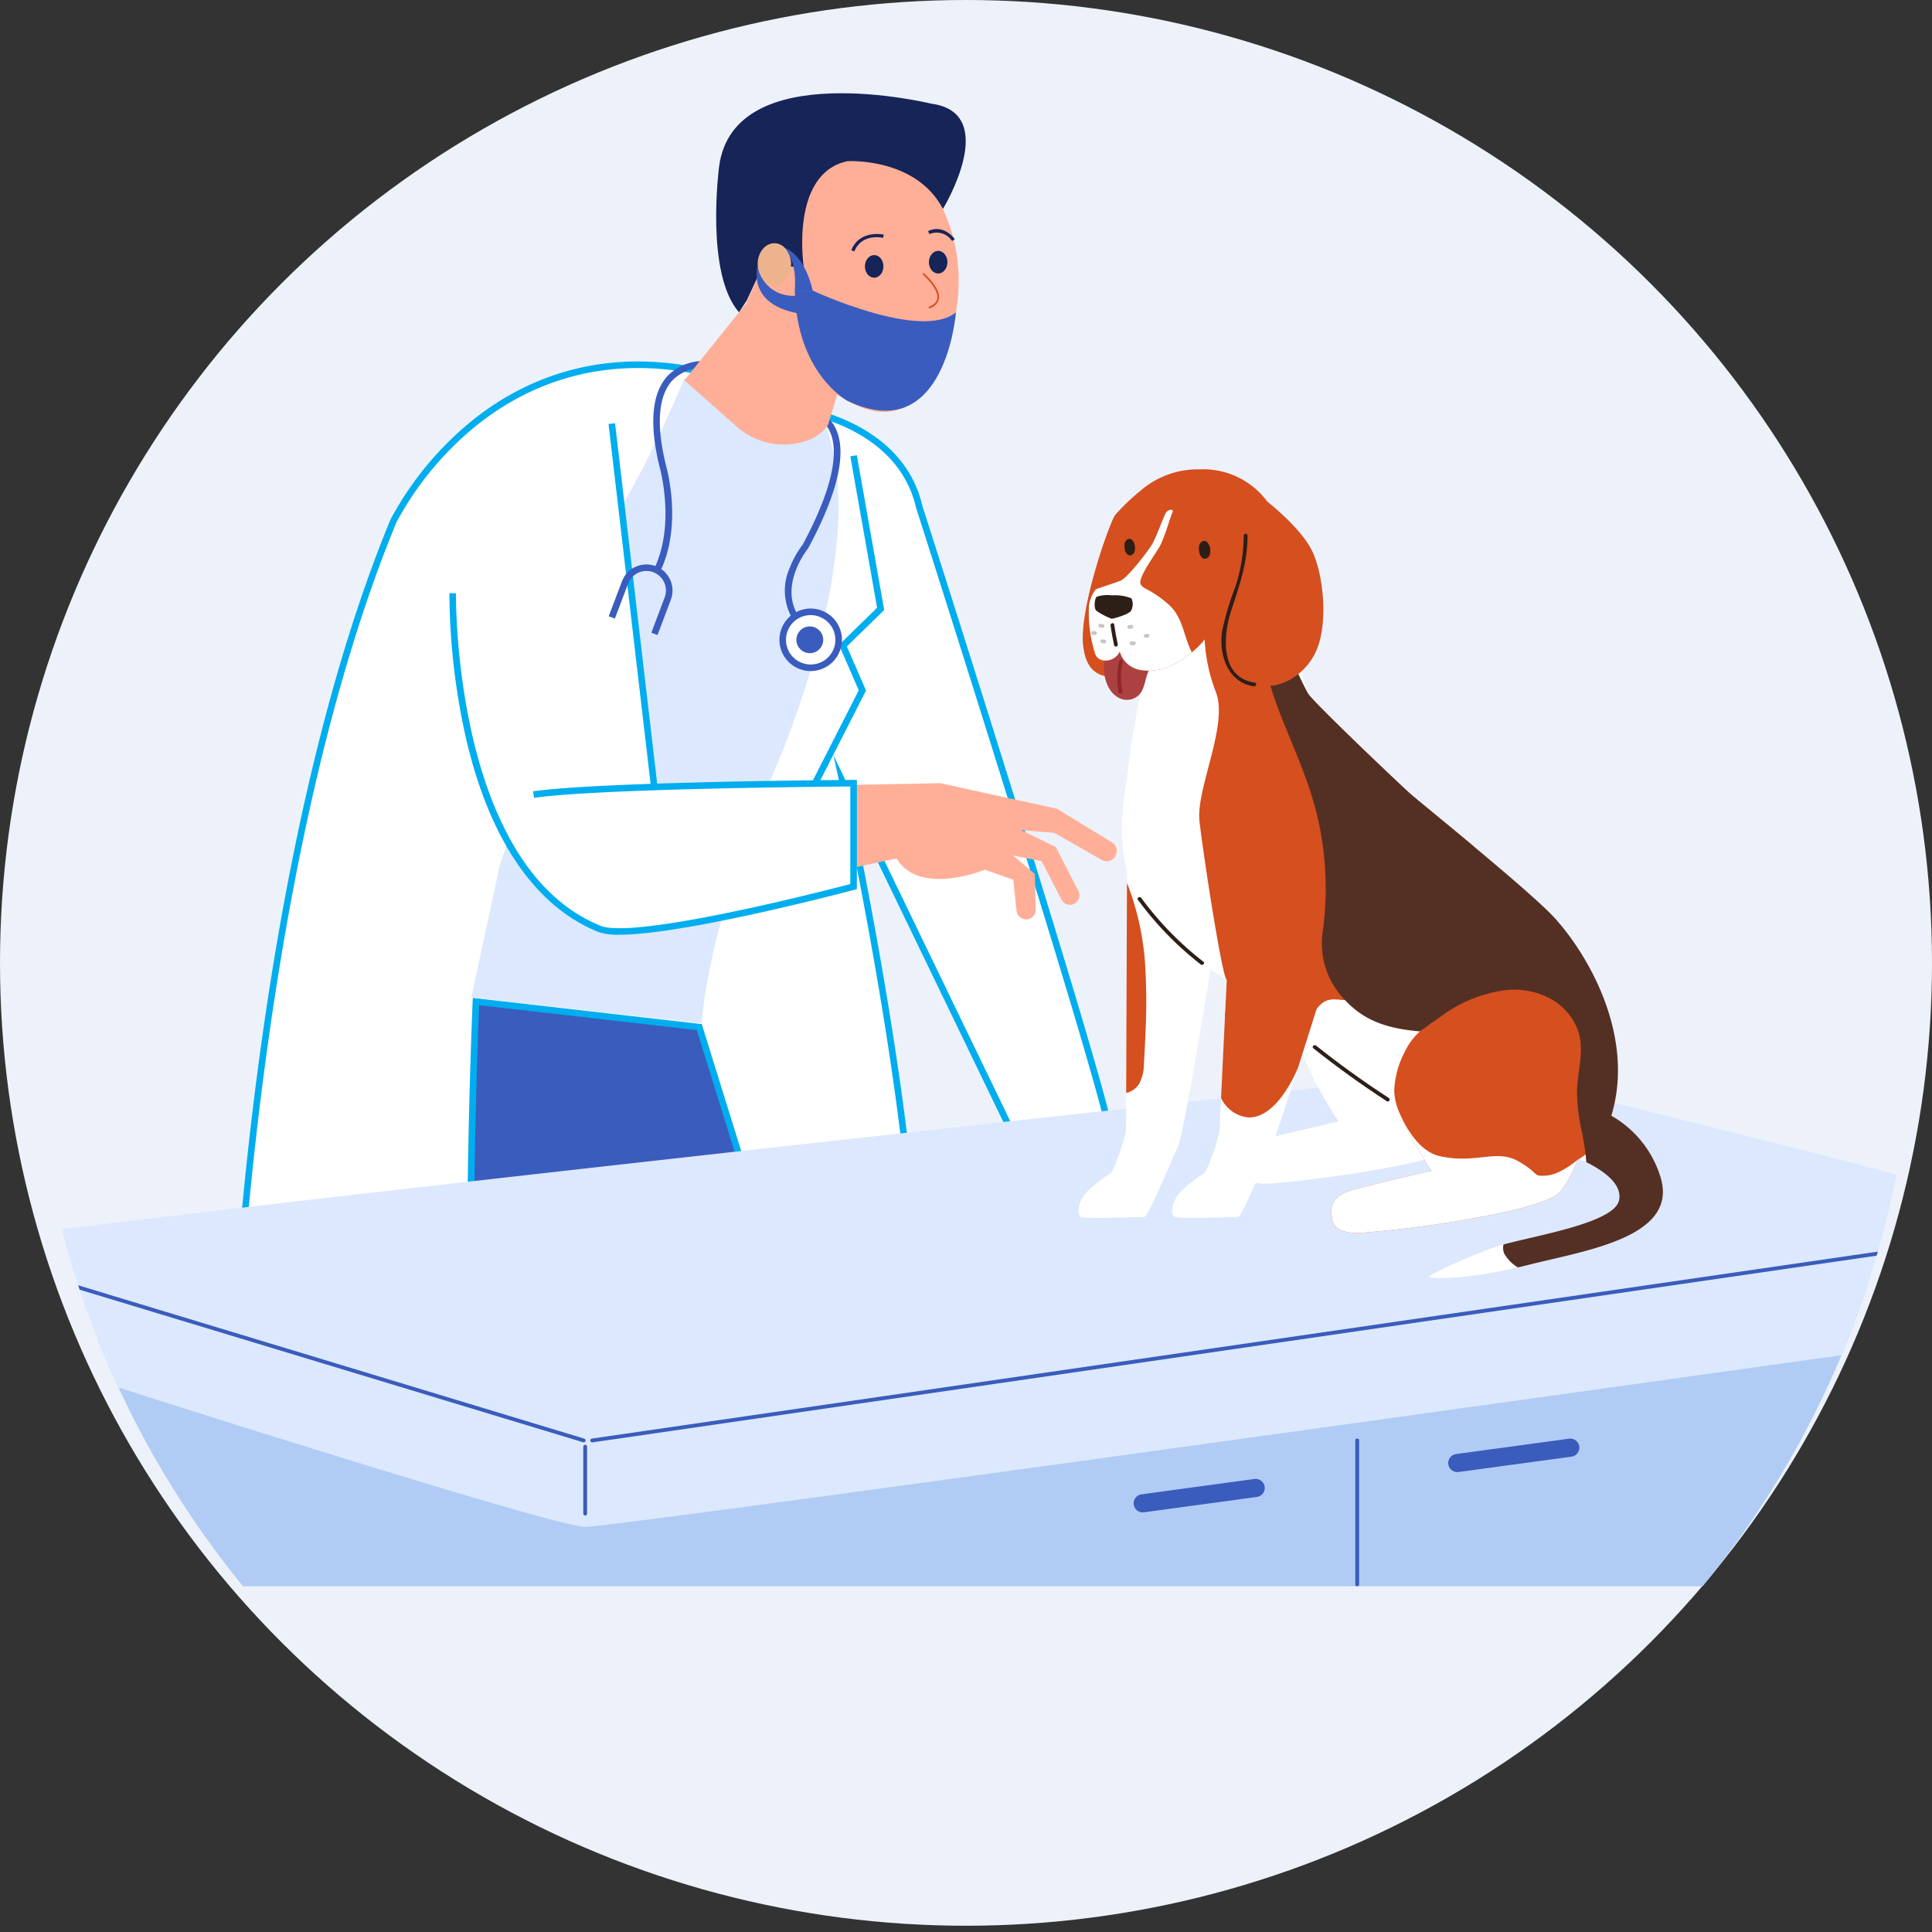 <svg xmlns="http://www.w3.org/2000/svg" xmlns:xlink="http://www.w3.org/1999/xlink" width="265" height="265" viewBox="0 0 265 265"><rect x="0" y="0" width="265" height="265" fill="#333333" stroke="none"/><defs><style>.a{fill:none;}.b{fill:#edf2fa;}.c{clip-path:url(#a);}.d{fill:#edb38c;}.e{fill:#3a5cbc;}.f{fill:#fff;}.g{fill:#00adee;}.h{fill:#dce8fd;}.i{fill:#ffaf97;}.j{fill:#3a5cbe;}.k{fill:#162458;}.l{fill:#d54f1f;}.m{fill:#b0ccf4;}.n{fill:#ad4040;}.o{fill:#2d1e18;}.p{fill:#543024;}.q{fill:#cac4c4;}.r{fill:#8d2828;}</style><clipPath id="a"><ellipse class="a" cx="129.104" cy="128.674" rx="129.104" ry="128.674"/></clipPath></defs><g transform="translate(-74 -2032)"><g transform="translate(74 2032)"><g transform="translate(0)"><ellipse class="b" cx="132.5" cy="132.071" rx="132.5" ry="132.071"/></g><g transform="translate(4.333 7.652)"><g class="c"><g transform="translate(-10.61 5.145)"><g transform="translate(147.227 143.579)"><path class="d" d="M368.114,4539.169l1.728,5.57s13.176,1.688,17.624,6.848c0,0,.9,1.4-.959,1.344,0,0,.056,1.351-1.914.394a20.825,20.825,0,0,0-5.8-1.4s5.08,1.57,6.531,3.478c0,0,1.129,2.582-3.827.337,0,0-10.415-3.145-14.581-3.145a55.514,55.514,0,0,0,5.854,4.063s2.591,2.56-1.857,1.688c0,0-7.773-1.964-9.6-5.109a21.335,21.335,0,0,1-1.067-5.834l-3-6.133Z" transform="translate(-357.253 -4539.169)"/></g><g transform="translate(43.758 117.006)"><path class="e" d="M170.318,4485.2c-1.953-.973-25.967-5.063-26.532-5.063s-15.614,4.574-15.614,4.574l6.657,77.578,25.12-.963,6.932-44.055,12.106,37.512,26.718,4.2L190,4501.464l-5.047-14.915Z" transform="translate(-128.172 -4480.14)"/></g><g transform="translate(37.936 36.783)"><path class="f" d="M193.292,4308.98s14.243,1.559,16.975,13.419c0,0,24.584,76.805,26.34,86.528l-11.29,4.084-25.556-52.888s18.922,85.942,5.08,89.251l-7.339.376-17.409-55.987-30.63-3.506s-2.337,54.835,1.366,66.116c0,0,.785,14.774-34.532-16.142,0,0,2.343-68.641,21.852-115.9,0,0,13.853-28.779,45.455-19.641Z" transform="translate(-115.84 -4302.463)"/><path class="g" d="M146.56,4459.818c-5.592,0-16.239-6.752-31.117-19.776l-.16-.14.007-.214c.023-.687,2.569-69.263,21.886-116.058a44.475,44.475,0,0,1,11.008-13.424c6.848-5.59,18.476-11.252,34.99-6.479l.057.021,9.626,4.266c1.123.148,14.623,2.168,17.293,13.756.994,3.1,24.6,76.908,26.344,86.549l.067.373-12.032,4.353-24.11-49.9c1.47,7.072,4.718,23.385,6.963,39.771,4.019,29.33,3.012,44.93-2.992,46.365l-.082.012-7.69.395-.1-.334-17.322-55.707-29.854-3.417c-.218,5.451-2.088,54.958,1.364,65.473l.022.115a3.855,3.855,0,0,1-2.041,3.563A4.827,4.827,0,0,1,146.56,4459.818ZM116.2,4439.506c22.155,19.368,29.613,20.264,32.088,19.069a2.951,2.951,0,0,0,1.534-2.654c-3.657-11.366-1.462-63.973-1.367-66.21l.02-.483,31.406,3.594,17.393,55.933,6.944-.356c3.75-.95,7.166-9.615,2.27-45.353-2.963-21.631-7.678-43.139-7.725-43.354l-.828-3.76,27.054,55.989,10.544-3.815c-2.238-11.021-26.011-85.34-26.254-86.1-2.637-11.439-16.455-13.092-16.594-13.108l-.134-.036-9.659-4.281c-16.1-4.646-27.438.859-34.11,6.3A43.56,43.56,0,0,0,138,4324C119.292,4369.321,116.37,4435.25,116.2,4439.506Z" transform="translate(-115.283 -4301.934)"/></g><g transform="translate(70.922 39.154)"><path class="h" d="M217.538,4307.2s-4.691,11.3-8.789,17.712l4.68,40.02-4.68,9.953-14.079-8.1-2.4,6.943-3.952,18.342,31.612,3.54s.519-12.941,10.077-34.923c0,0,13.322-30.123,6.955-46.855C236.975,4313.835,231.087,4316.732,217.538,4307.2Z" transform="translate(-188.314 -4307.201)"/></g><g transform="translate(78.28 94.63)"><path class="i" d="M215.107,4431.312l46.476-.877,16,3.5,7.542,4.613a1.376,1.376,0,0,1,.53,1.75v.051a1.385,1.385,0,0,1-1.838.667c-.035-.016-.07-.034-.1-.053l-6.5-3.719-4.55-.371,4.747,2.313,3.1,6.025a1.3,1.3,0,0,1-.561,1.76h0a1.311,1.311,0,0,1-1.75-.563l-2.726-5.271-3.9-.776,2.969,2.532.119,4.872a1.314,1.314,0,0,1-1.281,1.345h-.034a1.319,1.319,0,0,1-1.315-1.176l-.458-4.27-3.9-1.362s-8.976,3.7-12.1-1.552l-39.516,8.6c-2.715.591-4.11-1.012-6.334-2.672-2.67-1.986-6.639-4.231-4.516-8.975A11.073,11.073,0,0,1,215.107,4431.312Z" transform="translate(-204.604 -4430.435)"/></g><g transform="translate(111.446 49.637)"><path class="g" d="M278.84,4387.932l-.805-.407,12.622-24.792-2.709-6.217,5.223-5.108-3.668-20.764.89-.156,3.75,21.231-5.119,5.007,2.631,6.038Z" transform="translate(-278.035 -4330.486)"/></g><g transform="translate(75.534 90.524)"><path class="f" d="M219.034,4426.162l27.317-.743v12.446s-39.245,11.252-47.825-5.064c0,0,2.219-5.626,2.49-6.188s7.491-4.67,7.683-5.255S219.034,4426.162,219.034,4426.162Z" transform="translate(-198.525 -4421.313)"/></g><g transform="translate(47.163 153.666)"><path class="e" d="M143.829,4578.243a3.527,3.527,0,0,1-.544-.042c-3.377-.52-5.9-5.942-7.493-16.117l-.08-.509.43.288c.105.071,10.565,7.039,16.32,7.151l.012-.025.178.032,1.9.444H152.74C152.044,4570.831,148.074,4578.243,143.829,4578.243Zm-7.511-15.724c1.563,9.633,3.929,14.76,7.035,15.238,3.959.61,8.023-6.669,8.881-8.3C146.933,4569.212,138.356,4563.841,136.319,4562.519Z" transform="translate(-135.712 -4561.575)"/></g><g transform="translate(109.907 19.603)"><ellipse class="f" cx="2.439" cy="3.016" rx="2.439" ry="3.016"/></g><g transform="translate(67.917 68.567)"><path class="f" d="M193.755,4400.169c9.755-1.361,43.9-1.559,43.9-1.559v14.185s-29.626,7.876-34.825,5.812c-20.8-8.366-20.164-46.052-20.164-46.052" transform="translate(-182.209 -4372.547)"/><path class="g" d="M204.972,4419.382a8.322,8.322,0,0,1-2.86-.367c-8.648-3.478-14.924-12.635-18.154-26.48a92.746,92.746,0,0,1-2.295-20l.9.015c-.006.374-.387,37.473,19.882,45.627,1.422.564,5.892.651,19.1-2.154,6.994-1.486,13.57-3.186,15.105-3.587v-13.384c-4.083.03-34.378.294-43.382,1.551l-.125-.892c9.673-1.35,43.615-1.561,43.956-1.562l.454,0v14.982l-.335.089C236.152,4413.5,213.929,4419.382,204.972,4419.382Z" transform="translate(-181.661 -4372.538)"/></g><g transform="translate(113.941 42.846)"><path class="j" d="M284.624,4344.682a7.621,7.621,0,0,1-.434-6.969,12.788,12.788,0,0,1,1.8-3.24c5.174-9.661,4.719-14.075,3.424-16.077a5.192,5.192,0,0,0-4.382-2.091l-.059-.9a6.038,6.038,0,0,1,5.2,2.5c2.077,3.211.931,8.939-3.406,17.026l-.048.072c-.04.05-4,4.968-1.333,9.2Z" transform="translate(-283.559 -4315.401)"/></g><g transform="translate(95.885 36.725)"><path class="j" d="M244.489,4330.741l-.811-.4c2.973-6.035.823-13.8.8-13.875-1.491-6.011-1.122-10.265,1.094-12.658a6.96,6.96,0,0,1,5.855-1.946l-.145.89a6.131,6.131,0,0,0-5.052,1.674c-1.991,2.159-2.287,6.133-.878,11.811C245.442,4316.556,247.618,4324.392,244.489,4330.741Z" transform="translate(-243.582 -4301.805)"/></g><g transform="translate(100.146 4.938)"><path class="i" d="M268.146,4262.388s5.188,6.189,10.726,7.426a7.16,7.16,0,0,0,7.649-3.443c2.664-4.545,7.757-16.013.034-27.7l-11.573-7.475-9.621,15.193-3.876,8.71-8.468,10.522,7.124,6.3a9.672,9.672,0,0,0,9.427,2.059,5.737,5.737,0,0,0,3.145-2.211l1.959-6.441Z" transform="translate(-253.017 -4231.193)"/></g><g transform="translate(104.509)"><path class="k" d="M269.479,4243s2.789-2.2,3.28,1h1.925s-1.942-12.789,6.007-14.466c0,0,9.365-.563,13.091,6.549,0,0,8.022-13.177-1.637-14.443,0,0-27.1-6.611-29.067,8.653,0,0-1.948,14.662,2.732,19.967l1.061-1.615Z" transform="translate(-262.676 -4220.224)"/></g><g transform="translate(113.159 70.673)"><ellipse class="f" cx="3.85" cy="3.837" rx="3.85" ry="3.837" transform="translate(0.452 0.45)"/><path class="j" d="M286.128,4385.792a4.287,4.287,0,1,1,4.3-4.287A4.3,4.3,0,0,1,286.128,4385.792Zm0-7.674a3.387,3.387,0,1,0,3.4,3.387A3.4,3.4,0,0,0,286.128,4378.117Z" transform="translate(-281.826 -4377.217)"/></g><g transform="translate(115.513 73.126)"><ellipse class="j" cx="1.84" cy="1.834" rx="1.84" ry="1.834"/></g><g transform="translate(124.912 22.191)"><ellipse class="k" cx="1.27" cy="1.553" rx="1.27" ry="1.553"/></g><g transform="translate(133.69 21.611)"><ellipse class="k" cx="1.27" cy="1.553" rx="1.27" ry="1.553"/></g><g transform="translate(126.554 32.428)"><path class="k" d="M315.762,4295.053a4.351,4.351,0,0,1-4.278-2.654l.429-.141c.046.136,1.173,3.312,5.869,2.053l.117.435A8.254,8.254,0,0,1,315.762,4295.053Z" transform="translate(-311.484 -4292.258)"/></g><g transform="translate(123.042 19.297)"><path class="k" d="M304.128,4265.481l-.42-.165c1.136-2.871,4.427-2.148,4.461-2.14l-.1.439C307.948,4263.587,305.12,4262.974,304.128,4265.481Z" transform="translate(-303.708 -4263.089)"/></g><g transform="translate(133.568 18.614)"><path class="k" d="M330.313,4263.218a2.528,2.528,0,0,0-3.1-.95l-.2-.4c2.154-1.053,3.658,1.077,3.673,1.1Z" transform="translate(-327.012 -4261.572)"/></g><g transform="translate(89.746 45.173)"><path class="g" d="M0,0H.9L.922,50.4h-.9Z" transform="translate(0 0.188) rotate(-6.641)"/></g><g transform="translate(132.815 24.649)"><path class="l" d="M326.234,4279.829l-.074-.213c.706-.244,1.112-.614,1.2-1.1.266-1.393-2-3.347-2.02-3.367l.147-.17c.1.083,2.385,2.058,2.1,3.578A1.789,1.789,0,0,1,326.234,4279.829Z" transform="translate(-325.345 -4274.979)"/></g><g transform="translate(110.197 20.561)"><ellipse class="d" cx="2.294" cy="2.872" rx="2.294" ry="2.872"/></g><g transform="translate(0 51.583)"><g transform="translate(0.591 110.252)"><path class="m" d="M323.118,4585.1v37.572H33.208l-.608-36.108,84.194,10.816,195.584-17.664Z" transform="translate(-32.601 -4579.722)"/></g><g transform="translate(0 82.524)"><path class="h" d="M322.4,4552.586s.867-12.155-.959-13.611-78.91-20.79-80.938-20.846-201,21.716-205.962,23.341-2.8,12.7-2.659,12.946,81,26.241,85.952,26.241S322.4,4552.586,322.4,4552.586Z" transform="translate(-31.292 -4518.129)"/></g><g transform="translate(154.211 53.908)"><path class="f" d="M373.048,4503.18c.66.331,8.236,0,8.732,0s3.628-7.637,4.533-9.524,4.762-25.951,4.762-25.951l-11.705-13.145s-.005,1.05-.01,2.8c-.023,6.142-.081,20.9-.11,28.83-.013,3.039-.021,5.079-.021,5.248a28.329,28.329,0,0,1-1.98,5.667,22.52,22.52,0,0,0-3.294,2.545C372.72,4500.883,372.391,4502.853,373.048,4503.18Z" transform="translate(-372.717 -4454.561)"/></g><g transform="translate(176.111 67.891)"><path class="f" d="M445.434,4487.3s-2.224-2.709-8.239-1.231-6.756,6.98-7.333,9.772,5.108,11.333,5.108,11.333-6.921,1.561-10.546,2.545-3.3,2.838-3.131,3.924.906,2.071,3.626,2.071,25.377-2.627,27.766-5.748a15.915,15.915,0,0,0,2.9-6.652Z" transform="translate(-421.203 -4485.623)"/></g><g transform="translate(160.173 15.815)"><path class="f" d="M390.978,4417.073a35.946,35.946,0,0,0,7.378,5.851c.638.412,1.28.823,1.925,1.249a38.069,38.069,0,0,1,6.434,5.137c1.189,1.2,2.635,2.6,4.229,4.094.228.212.458.429.69.644,4.558,4.241,10.132,9.092,14.275,12.2,2.393,1.793,4.308,3.006,5.277,3.183,2.227.412,9.613,2.284,15.317.263a11.375,11.375,0,0,0,1.864-.842c.089-.05.175-.1.259-.151a10.293,10.293,0,0,0,.88-.6,9.537,9.537,0,0,0,2.82-3.471,11.239,11.239,0,0,0,.611-1.525c.035-.108.069-.217.1-.325,3.257-10.736-2.939-21.735-7.682-27.02-1.7-1.9-6.622-6.107-11.168-9.9-4.209-3.516-8.1-6.676-8.812-7.314-1.483-1.325-13.347-12.592-13.966-13.7a81.789,81.789,0,0,1-2.264-8.667c-.319-1.39-.537-2.377-.537-2.377l-3.314-1.375-6-2.484-1.33,1.533-.744.857-8.184,9.433s-1.717,8.363-2.211,12.995S383.563,4409.108,390.978,4417.073Z" transform="translate(-385.915 -4369.94)"/></g><g transform="translate(167.044 63.193)"><path class="f" d="M401.462,4514.521c.663.328,8.237,0,8.735,0s3.625-7.637,4.533-9.524c.406-.853,2.021-5.784,3.669-10.941l.008-.021,0,0c.295-.92.589-1.851.876-2.761,1.685-5.3,3.177-10.088,3.177-10.088l-13.5-6s-.144,2.917-.336,6.854c-.065,1.37-.138,2.862-.214,4.4l-.039.78c-.188,3.9-.383,7.985-.527,10.993-.12,2.592-.2,4.38-.2,4.564a28.476,28.476,0,0,1-1.976,5.665,22.567,22.567,0,0,0-3.3,2.548C401.134,4512.223,400.8,4514.193,401.462,4514.521Z" transform="translate(-401.129 -4475.187)"/></g><g transform="translate(188.875 74.659)"><path class="l" d="M449.552,4528.674c.164,1.084.907,2.07,3.625,2.07a151.048,151.048,0,0,0,20.542-2.969c3.61-.829,6.458-1.778,7.224-2.778a15.529,15.529,0,0,0,2.269-4.273,14.213,14.213,0,0,0,.628-2.379l-10.148-16.013s-2.225-2.711-8.239-1.232a8.7,8.7,0,0,0-5.832,4.64,12.63,12.63,0,0,0-1.523,5.537,8.348,8.348,0,0,0,.824,3.213c.013.031.028.063.042.094.211.481.444.951.665,1.4.722,1.474,1.539,2.9,2.392,4.3a12.858,12.858,0,0,0,1.205,1.916c-.06.013-.978.221-2.3.527-2.345.544-5.952,1.394-8.244,2.017C449.059,4525.735,449.387,4527.588,449.552,4528.674Z" transform="translate(-449.462 -4500.658)"/></g><g transform="translate(202.352 87.706)"><path class="f" d="M479.347,4552.757c.576.229,5.139.247,12.077-1.358q.741-.17,1.518-.366c7.786-1.971,20.595-3.779,18.042-12.038a14.561,14.561,0,0,0-6.738-8.408,11.213,11.213,0,0,0-2.037-.948l-2.042,2.991-.524.769-1.636,2.4s.69.221,1.646.633c.059.024.118.051.18.076.3.133.628.283.964.451,2.262,1.116,5,2.969,4.5,5.24-.668,3.062-11.106,4.752-15.841,6.051-.5.138-.942.271-1.3.4C484.451,4550.005,478.729,4552.51,479.347,4552.757Z" transform="translate(-479.301 -4529.639)"/></g><g transform="translate(160.508 24.909)"><path class="f" d="M395.65,4390.538s-1.432,3.477-4.138,4.416a7.154,7.154,0,0,1-4.855,0l2.181-4.812Z" transform="translate(-386.657 -4390.142)"/></g><g transform="translate(154.792 3.088)"><path class="l" d="M381.738,4341.67a27.032,27.032,0,0,0-3.293,3.18c-.8,1.11-5.014,13.008-4.377,18.006.467,3.668,2.3,4.337,5.332,4.284s6.447-6.108,6.447-6.108Z" transform="translate(-374.003 -4341.67)"/></g><g transform="translate(157.706 23.592)"><path class="n" d="M380.456,4390.758c-.038,1.538.546,3.417,2,4.188a2.343,2.343,0,0,0,3.348-1.265c.343-.83.42-1.745.833-2.55a4.712,4.712,0,0,1,1.955-1.976c.135-.074.014-.279-.121-.205a5.079,5.079,0,0,0-.473.294.116.116,0,0,0-.014-.016,10.46,10.46,0,0,0-2.657-1.456,6.026,6.026,0,0,0-2.889-.517C380.943,4387.512,380.487,4389.49,380.456,4390.758Z" transform="translate(-380.454 -4387.218)"/></g><g transform="translate(155.624)"><path class="l" d="M376.7,4360.067a1.341,1.341,0,0,0,1,.921,2.156,2.156,0,0,0,2.388-1.19,3.552,3.552,0,0,0,2.865,2.54c2.309.317,4.219-.238,6.765-2.223.086-.066.172-.136.253-.2.2-.166.389-.331.566-.5a9.268,9.268,0,0,0,2.445-3.425s8.756-2.855,9.71-3.648-1.194-11.106-1.194-11.106A10.923,10.923,0,0,0,391,4334.811a12.011,12.011,0,0,0-8.247,3.086,9.4,9.4,0,0,0-2.547,3.931c-.294,1.045-.449,4.959-1.036,5.833-.428.638-1.306,1.889-2.049,3.093a8.33,8.33,0,0,0-1.239,2.618A18.516,18.516,0,0,0,376.7,4360.067Z" transform="translate(-375.844 -4334.811)"/></g><g transform="translate(170.719 9.812)"><path class="o" d="M409.478,4356.907a.6.6,0,0,1,.876-.179,1.675,1.675,0,0,1,.447,1.52.816.816,0,0,1-.557.783c-.867.185-1.066-1.156-.948-1.726A1,1,0,0,1,409.478,4356.907Z" transform="translate(-409.265 -4356.607)"/></g><g transform="translate(160.506 9.534)"><path class="o" d="M386.851,4356.266a.56.56,0,0,1,.811-.165,1.551,1.551,0,0,1,.414,1.407.756.756,0,0,1-.516.724c-.8.172-.987-1.07-.879-1.6A.923.923,0,0,1,386.851,4356.266Z" transform="translate(-386.653 -4355.988)"/></g><g transform="translate(201.235 66.758)"><path class="l" d="M476.968,4487.381a15.9,15.9,0,0,0,2.343,6.659,52.459,52.459,0,0,0,6.456,8.578,61.56,61.56,0,0,0,6.985,6.6c1.167.941,2.368,1.843,3.6,2.7a11.416,11.416,0,0,0,1.864-.842c.089-.049.175-.1.259-.15a10.411,10.411,0,0,0,.88-.6,9.538,9.538,0,0,0,2.82-3.472c0-.056,0-.113,0-.169a35.072,35.072,0,0,0-1.147-10.13c-1.5-5.285-4.963-10.35-10.2-12.5-4.536-1.854-10.317-1.017-13.636,2.713a8.656,8.656,0,0,1,.348-2.59.123.123,0,0,0-.237-.063,8.918,8.918,0,0,0-.351,2.934c-.032.039-.065.076-.1.118A.132.132,0,0,0,476.968,4487.381Z" transform="translate(-476.827 -4483.107)"/></g><g transform="translate(170.762 17.045)"><path class="l" d="M409.4,4403.885c.5,4.518,3.1,21.365,3.74,21.791-.076,1.6-.164,3.369-.253,5.181,3.434,4.723,9.107,7.855,10.036,6.813l0,0,2.533-8c1.307-1.822,2.626-1.278,3.92-1.237a2.561,2.561,0,0,0,1.484-.33c2.045-1.221,12.592-15.748,16.186-20.743-4.21-3.515-8.1-6.676-8.813-7.312-1.481-1.326-13.346-12.592-13.964-13.7-.008-.013-.013-.027-.021-.04-.485-.884-3.1-6.025-3.776-8.991-.028-.123-.055-.242-.081-.356-.772-.335-1.622-.7-2.493-1.066-2.752-1.162-5.715-2.368-7.07-2.916-.477-.192-.754-.3-.754-.3l.01,1.159.021,2.782a23.132,23.132,0,0,0,1.5,9.441C413.473,4390.576,408.9,4399.37,409.4,4403.885Z" transform="translate(-409.359 -4372.674)"/></g><g transform="translate(2.753 107.691)"><path class="e" d="M120.974,4599.8a.26.26,0,0,0,.076-.509l-83.326-25.25a.26.26,0,1,0-.152.5l83.326,25.25A.243.243,0,0,0,120.974,4599.8Z" transform="translate(-37.388 -4574.034)"/></g><g transform="translate(179.242 18.298)"><path class="p" d="M430.643,4390.376c1.86,4.853,4.131,9.535,5.276,14.632a43.127,43.127,0,0,1,.636,15.867,11.084,11.084,0,0,0,3.114,9.087,12.473,12.473,0,0,0,1.617,1.473c2.5,1.91,5.406,2.528,8.64,2.816.855-.592,3.354-2.4,3.751-2.669a18.843,18.843,0,0,1,7.047-2.839,10.544,10.544,0,0,1,6.964.949,8.1,8.1,0,0,1,4.042,4.8c.725,2.615-.188,5.306-.253,7.941a25.328,25.328,0,0,0,.631,5.423c.141.715.279,1.43.392,2.146.062.378.115.755.156,1.134.037.349.065.7.084,1.05,2.261,1.116,4.995,2.969,4.5,5.238-.668,3.063-11.105,4.754-15.841,6.052a1.977,1.977,0,0,0,.112,1.284,5.324,5.324,0,0,0,1.855,1.866c.5-.112,1-.236,1.518-.366,7.788-1.971,20.6-3.78,18.043-12.038a14.567,14.567,0,0,0-6.739-8.407c3.257-10.735-2.939-21.736-7.681-27.021-1.7-1.9-6.622-6.106-11.168-9.9-4.21-3.516-8.1-6.676-8.813-7.313-1.481-1.325-13.346-12.592-13.964-13.7-.008-.013-.013-.026-.021-.039-.485-.884-3.1-6.025-3.776-8.991-.028-.122-.055-.242-.081-.356-.276-1.2-.456-2.022-.456-2.022l-1.781-1.008c-.07.36-.125.728-.172,1.1-.034.288-.063.58-.084.868C427.852,4381.865,429.063,4386.253,430.643,4390.376Z" transform="translate(-428.134 -4375.458)"/></g><g transform="translate(175.947 4.438)"><path class="l" d="M425.017,4344.668s4.5,3.5,6.091,6.668,2.467,10.629.238,14.517-6.606,4.838-8.118,3.569-2.308-20.783-2.388-21.656S425.017,4344.668,425.017,4344.668Z" transform="translate(-420.84 -4344.668)"/></g><g transform="translate(155.624 5.535)"><path class="f" d="M376.7,4366.828a1.341,1.341,0,0,0,1,.921,2.155,2.155,0,0,0,2.388-1.19,3.551,3.551,0,0,0,2.865,2.539c2.309.316,4.219-.238,6.765-2.223.086-.067.172-.136.253-.2-1.132-2.208-1.181-4.729-3.106-6.5a15.2,15.2,0,0,0-2.873-2.054c-.444-.251-1.152-.521-1.086-1.142.119-1.133,1.929-3.589,2.614-4.76s1.521-4.2,1.791-4.729-.6-.537-.955.148-1.251,3.183-1.79,4.134-3.4,4.671-4.355,5.056c-.785.319-1.9.657-3.4,1.183a5.007,5.007,0,0,0-.939,2.121A18.516,18.516,0,0,0,376.7,4366.828Z" transform="translate(-375.844 -4347.105)"/></g><g transform="translate(156.422 17.276)"><path class="o" d="M382.652,4373.6a6.1,6.1,0,0,0-2.676-.407,4.646,4.646,0,0,0-2.089.193c-.238.164-.477,1.592,0,1.949a9.9,9.9,0,0,0,2.06,1.07c.179,0,2.328-.565,2.656-1.1A1.874,1.874,0,0,0,382.652,4373.6Z" transform="translate(-377.611 -4373.188)"/></g><g transform="translate(173.759 73.68)"><path class="l" d="M416,4511.024a4.622,4.622,0,0,0,3.779,2.672c3.957.086,6.614-6.428,6.776-6.832l.008-.021s-2.83-3.892-2.915-4.2a43.876,43.876,0,0,0-5.294-4.159,5.213,5.213,0,0,0-1.787.762l-.039.78C416.335,4503.928,416.14,4508.017,416,4511.024Z" transform="translate(-415.996 -4498.483)"/></g><g transform="translate(188.875 88.584)"><path class="f" d="M449.552,4545.682c.164,1.083.907,2.069,3.625,2.069a150.968,150.968,0,0,0,20.542-2.969c3.61-.829,6.458-1.777,7.224-2.778a15.529,15.529,0,0,0,2.269-4.273s-2.293,2.012-4.267,2.142-.764-.2-3.8-1.95-5.767.39-10.787-.715c-2.481-.546-4.243-3.135-5.394-5.617.211.481.444.951.665,1.4.722,1.474,1.539,2.9,2.392,4.3a12.864,12.864,0,0,0,1.205,1.917c-.06.013-.978.221-2.3.527-2.345.543-5.952,1.393-8.244,2.017C449.059,4542.742,449.387,4544.6,449.552,4545.682Z" transform="translate(-449.462 -4531.59)"/></g><g transform="translate(160.745 56.707)"><path class="l" d="M387.182,4489.61a2.868,2.868,0,0,0,1.784-1.264,5.814,5.814,0,0,0,.652-2.729c.089-1.435.157-2.875.217-4.313a84.314,84.314,0,0,0-.005-8.508,37.634,37.634,0,0,0-2.537-12.017C387.268,4466.921,387.211,4481.676,387.182,4489.61Z" transform="translate(-387.182 -4460.779)"/></g><g transform="translate(162.313 58.667)"><path class="o" d="M391.154,4465.245a44.351,44.351,0,0,0,8.533,8.756c.265.206-.107.572-.369.368a44.816,44.816,0,0,1-8.615-8.861C390.505,4465.237,390.958,4464.977,391.154,4465.245Z" transform="translate(-390.655 -4465.132)"/></g><g transform="translate(173.81 8.851)"><path class="o" d="M416.2,4367.846a38.172,38.172,0,0,1,1.809-6.082,22.771,22.771,0,0,0,1.156-7.042.261.261,0,0,1,.522,0c.019,3.628-1.119,6.878-2.236,10.281-1.123,3.422-1.572,9.167,3.238,9.869.331.048.19.549-.139.5C416.94,4374.847,415.747,4371.01,416.2,4367.846Z" transform="translate(-416.107 -4354.471)"/></g><g transform="translate(158.598 21.094)"><path class="o" d="M382.935,4381.856q.194,1.357.488,2.7c.071.326-.431.465-.5.138q-.294-1.34-.488-2.7C382.385,4381.667,382.888,4381.526,382.935,4381.856Z" transform="translate(-382.429 -4381.668)"/></g><g transform="translate(160.909 21.326)"><path class="q" d="M387.806,4382.215l.294-.031a.262.262,0,0,1,.261.26.265.265,0,0,1-.261.259l-.294.031a.262.262,0,0,1-.261-.26A.266.266,0,0,1,387.806,4382.215Z" transform="translate(-387.545 -4382.184)"/></g><g transform="translate(161.228 23.595)"><path class="q" d="M388.5,4387.223h.326a.26.26,0,0,1,0,.52H388.5A.26.26,0,0,1,388.5,4387.223Z" transform="translate(-388.252 -4387.223)"/></g><g transform="translate(163.161 22.55)"><path class="q" d="M392.793,4384.934l.261-.03a.262.262,0,0,1,.261.26.267.267,0,0,1-.261.26l-.261.03a.262.262,0,0,1-.261-.26A.266.266,0,0,1,392.793,4384.934Z" transform="translate(-392.532 -4384.903)"/></g><g transform="translate(156.939 21.18)"><path class="q" d="M379.018,4381.86l.294.032a.268.268,0,0,1,.261.259.262.262,0,0,1-.261.259l-.294-.032a.268.268,0,0,1-.261-.259A.262.262,0,0,1,379.018,4381.86Z" transform="translate(-378.757 -4381.859)"/></g><g transform="translate(157.217 23.317)"><path class="q" d="M379.632,4386.608l.261.032a.267.267,0,0,1,.261.259.262.262,0,0,1-.261.261l-.261-.032a.269.269,0,0,1-.261-.26A.262.262,0,0,1,379.632,4386.608Z" transform="translate(-379.371 -4386.607)"/></g><g transform="translate(155.944 22.169)"><path class="q" d="M376.815,4384.057l.261.032a.268.268,0,0,1,.261.26.262.262,0,0,1-.261.26l-.261-.032a.269.269,0,0,1-.261-.26A.262.262,0,0,1,376.815,4384.057Z" transform="translate(-376.554 -4384.056)"/></g><g transform="translate(186.325 78.974)"><path class="o" d="M444.275,4510.3q4.816,3.834,9.983,7.187c.28.183.019.633-.263.449q-5.219-3.39-10.089-7.268C443.644,4510.461,444.015,4510.1,444.275,4510.3Z" transform="translate(-443.816 -4510.241)"/></g><g transform="translate(86.282 133.788)"><path class="e" d="M222.581,4641.71a.261.261,0,0,0,.261-.261v-9.185a.261.261,0,0,0-.522,0v9.185A.261.261,0,0,0,222.581,4641.71Z" transform="translate(-222.32 -4632.004)"/></g><g transform="translate(87.238 103.655)"><path class="e" d="M224.7,4594.875l.038,0,201.433-29.286a.261.261,0,0,0,.22-.3.259.259,0,0,0-.3-.219l-201.433,29.286a.26.26,0,0,0,.038.517Z" transform="translate(-224.438 -4565.069)"/></g><g transform="translate(192.175 132.942)"><path class="e" d="M457.029,4650.372c.144,0,.261-.08.261-.18v-19.886c0-.1-.117-.18-.261-.18s-.261.081-.261.18v19.886C456.768,4650.292,456.885,4650.372,457.029,4650.372Z" transform="translate(-456.768 -4630.126)"/></g><g transform="translate(204.922 132.942)"><path class="e" d="M486.408,4634.712l15.486-2.107a1.246,1.246,0,0,0,1.069-1.4h0a1.249,1.249,0,0,0-1.407-1.065l-15.486,2.107a1.246,1.246,0,0,0-1.069,1.4h0A1.249,1.249,0,0,0,486.408,4634.712Z" transform="translate(-484.989 -4630.126)"/></g><g transform="translate(161.769 138.467)"><path class="e" d="M390.868,4646.986l15.486-2.107a1.246,1.246,0,0,0,1.069-1.4h0a1.248,1.248,0,0,0-1.407-1.065l-15.486,2.107a1.246,1.246,0,0,0-1.069,1.4h0A1.249,1.249,0,0,0,390.868,4646.986Z" transform="translate(-389.449 -4642.4)"/></g><g transform="translate(159.518 26.084)"><path class="r" d="M384.735,4392.939c.075-.326.579-.187.5.139a9.563,9.563,0,0,0-.078,4.02c.063.327-.44.467-.5.138A10.237,10.237,0,0,1,384.735,4392.939Z" transform="translate(-384.466 -4392.753)"/></g></g><g transform="translate(115.295 27.063)"><path class="j" d="M289.01,4280.341s14.888,6.944,19.645,2.982c0,0-1.379,18.538-14.847,12.151,0,0-6.991-3.653-7.251-15.133Z" transform="translate(-286.557 -4280.341)"/></g><g transform="translate(113.952 21.22)"><path class="j" d="M287.379,4273.2s-.908-4.682-3.8-5.843c0,0,1.689,1.66,1.343,5.843" transform="translate(-283.583 -4267.362)"/></g><g transform="translate(110.054 23.433)"><path class="j" d="M275.186,4273.079s1.168,4.428,6.416,3.4l.191,2.666s-8-.25-6.7-6.861Z" transform="translate(-274.952 -4272.279)"/></g><g transform="translate(89.772 64.617)"><path class="j" d="M236.741,4373.456l-.846-.316,1.829-4.861a2.674,2.674,0,0,0-1.561-3.437l-.023-.009a2.678,2.678,0,0,0-3.431,1.563l-1.818,4.8-.845-.318,1.818-4.794a3.583,3.583,0,0,1,4.609-2.082l.023.008a3.576,3.576,0,0,1,2.073,4.591Z" transform="translate(-230.047 -4363.765)"/></g></g></g></g></g></g></svg>